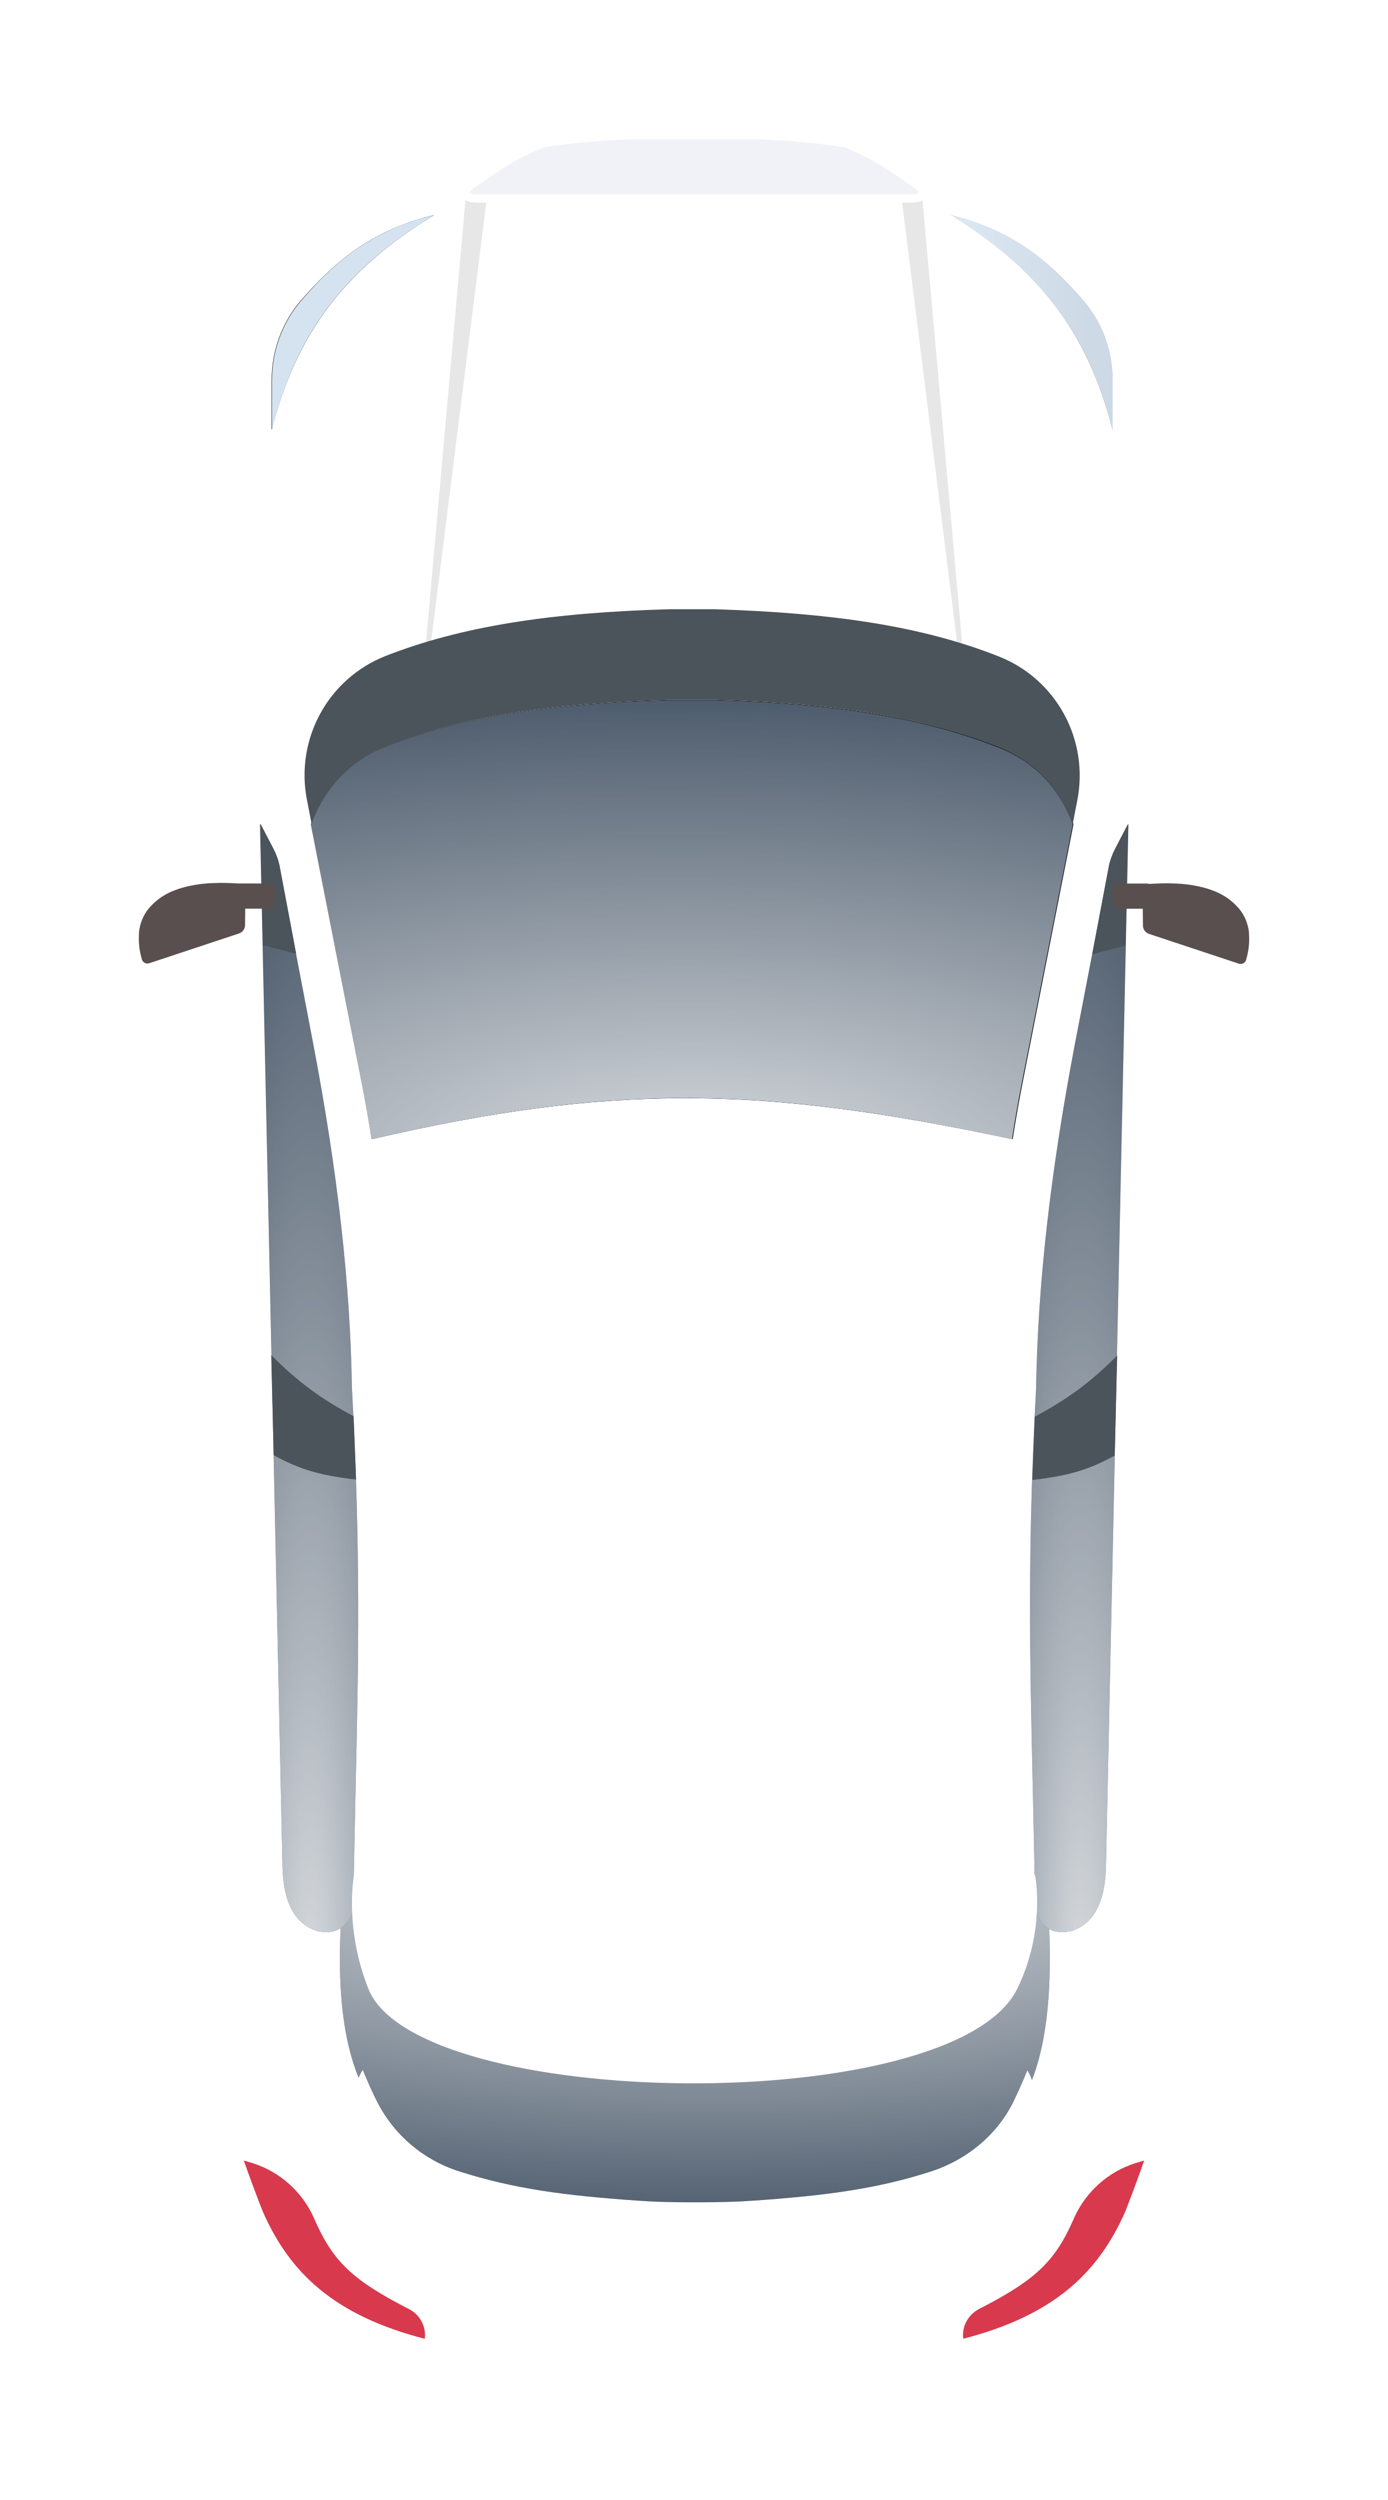 <svg width="20" height="36" viewBox="0 0 20 36" fill="none" xmlns="http://www.w3.org/2000/svg">
<g id="Car" filter="url(#filter0_d_433_2885)">
<path id="color" d="M16.764 6.296L16.692 5.153C16.626 4.122 16.302 3.121 15.721 2.27C14.654 0.715 13.096 0.089 10.801 0L8.985 0C6.696 0.089 5.132 0.715 4.071 2.27C3.49 3.121 3.166 4.122 3.1 5.153L3.028 6.296C2.98 7.035 2.992 7.78 3.07 8.518L3.088 8.685L3.088 27.288C3.136 28.372 3.334 28.938 3.682 29.832C4.323 31.309 5.659 31.97 9.261 31.988H10.537C14.139 31.97 15.475 31.303 16.117 29.832C16.464 28.938 16.656 28.372 16.71 27.288V8.691L16.728 8.524C16.794 7.786 16.806 7.041 16.764 6.296ZM15.415 9.531L14.618 13.582C14.565 13.855 14.517 14.13 14.475 14.404C10.945 13.653 8.817 13.576 5.246 14.404C5.204 14.13 5.156 13.855 5.102 13.582L4.305 9.531C4.131 8.655 4.604 7.78 5.437 7.452C6.54 7.017 7.817 6.827 9.525 6.779H10.184C11.892 6.827 13.174 7.023 14.271 7.458C15.116 7.78 15.589 8.655 15.415 9.531Z" fill="white"/>
<g id="lines">
<path id="Vector" d="M6.707 0.882L6.138 7.256H6.21L7.007 0.918C6.869 0.918 6.767 0.924 6.707 0.882Z" fill="#E7E7E7"/>
<path id="Vector_2" d="M13.293 0.882L13.863 7.256H13.791L12.999 0.918C13.131 0.918 13.233 0.924 13.293 0.882Z" fill="#E7E7E7"/>
</g>
<g id="window">
<path id="Vector_3" d="M15.127 26.198C15.127 26.913 15.049 27.491 14.869 27.956C14.857 27.908 14.833 27.86 14.803 27.812C14.737 27.979 14.665 28.134 14.594 28.283C14.354 28.754 13.928 29.099 13.425 29.266C12.634 29.522 11.891 29.617 10.866 29.689C10.608 29.707 10.357 29.713 10.099 29.713H9.931C9.679 29.713 9.428 29.707 9.182 29.689C8.151 29.617 7.408 29.522 6.611 29.266C6.108 29.105 5.688 28.754 5.443 28.283C5.365 28.134 5.299 27.979 5.227 27.806C5.203 27.842 5.185 27.878 5.167 27.92C4.981 27.461 4.897 26.895 4.897 26.198C4.897 25.894 4.915 25.585 4.945 25.275H15.073C15.115 25.591 15.127 25.894 15.127 26.198Z" fill="#4B545A"/>
<g id="Vector_4">
<path d="M15.127 26.198C15.127 26.913 15.049 27.491 14.869 27.956C14.857 27.908 14.833 27.86 14.803 27.812C14.737 27.979 14.665 28.134 14.594 28.283C14.354 28.754 13.928 29.099 13.425 29.266C12.634 29.522 11.891 29.617 10.866 29.689C10.608 29.707 10.357 29.713 10.099 29.713H9.931C9.679 29.713 9.428 29.707 9.182 29.689C8.151 29.617 7.408 29.522 6.611 29.266C6.108 29.105 5.688 28.754 5.443 28.283C5.365 28.134 5.299 27.979 5.227 27.806C5.203 27.842 5.185 27.878 5.167 27.92C4.981 27.461 4.897 26.895 4.897 26.198C4.897 25.894 4.915 25.585 4.945 25.275H15.073C15.115 25.591 15.127 25.894 15.127 26.198Z" fill="#4388FC" fill-opacity="0.1"/>
<path d="M15.127 26.198C15.127 26.913 15.049 27.491 14.869 27.956C14.857 27.908 14.833 27.86 14.803 27.812C14.737 27.979 14.665 28.134 14.594 28.283C14.354 28.754 13.928 29.099 13.425 29.266C12.634 29.522 11.891 29.617 10.866 29.689C10.608 29.707 10.357 29.713 10.099 29.713H9.931C9.679 29.713 9.428 29.707 9.182 29.689C8.151 29.617 7.408 29.522 6.611 29.266C6.108 29.105 5.688 28.754 5.443 28.283C5.365 28.134 5.299 27.979 5.227 27.806C5.203 27.842 5.185 27.878 5.167 27.92C4.981 27.461 4.897 26.895 4.897 26.198C4.897 25.894 4.915 25.585 4.945 25.275H15.073C15.115 25.591 15.127 25.894 15.127 26.198Z" fill="url(#paint0_radial_433_2885)"/>
</g>
</g>
<g id="window_2">
<path id="Vector_5" d="M5.125 23.72C5.113 24.268 5.101 24.834 5.089 25.459C5.089 25.507 5.077 25.555 5.053 25.596C4.951 25.787 4.807 25.852 4.58 25.811C4.25 25.709 4.082 25.406 4.07 24.869L3.747 9.9C3.747 9.888 3.747 9.876 3.747 9.864C3.753 9.87 3.759 9.882 3.765 9.894L3.938 10.228C3.974 10.299 4.004 10.377 4.022 10.46L4.514 13.033C4.861 14.856 5.047 16.47 5.071 17.983C5.197 20.301 5.167 21.885 5.125 23.72Z" fill="#4B545A"/>
<g id="Vector_6">
<path d="M5.125 23.72C5.113 24.268 5.101 24.834 5.089 25.459C5.089 25.507 5.077 25.555 5.053 25.596C4.951 25.787 4.807 25.852 4.58 25.811C4.25 25.709 4.082 25.406 4.07 24.869L3.747 9.9C3.747 9.888 3.747 9.876 3.747 9.864C3.753 9.87 3.759 9.882 3.765 9.894L3.938 10.228C3.974 10.299 4.004 10.377 4.022 10.46L4.514 13.033C4.861 14.856 5.047 16.47 5.071 17.983C5.197 20.301 5.167 21.885 5.125 23.72Z" fill="#4388FC" fill-opacity="0.1"/>
<path d="M5.125 23.72C5.113 24.268 5.101 24.834 5.089 25.459C5.089 25.507 5.077 25.555 5.053 25.596C4.951 25.787 4.807 25.852 4.58 25.811C4.25 25.709 4.082 25.406 4.07 24.869L3.747 9.9C3.747 9.888 3.747 9.876 3.747 9.864C3.753 9.87 3.759 9.882 3.765 9.894L3.938 10.228C3.974 10.299 4.004 10.377 4.022 10.46L4.514 13.033C4.861 14.856 5.047 16.47 5.071 17.983C5.197 20.301 5.167 21.885 5.125 23.72Z" fill="url(#paint1_radial_433_2885)"/>
</g>
<path id="Vector_7" d="M3.944 18.954C4.334 19.169 4.622 19.246 5.131 19.306L5.095 18.394C4.64 18.15 4.304 17.912 3.908 17.513L3.944 18.954Z" fill="#4B545A"/>
<path id="Vector_8" d="M4.268 11.735L3.788 11.61L3.752 9.9C3.752 9.888 3.752 9.876 3.752 9.864C3.758 9.87 3.764 9.882 3.77 9.894L3.944 10.228C3.98 10.299 4.01 10.377 4.028 10.46L4.268 11.735Z" fill="#4B545A"/>
</g>
<g id="window_3">
<path id="Vector_9" d="M14.881 23.72C14.893 24.268 14.905 24.834 14.917 25.459C14.917 25.507 14.929 25.555 14.953 25.596C15.055 25.787 15.199 25.852 15.426 25.811C15.756 25.709 15.924 25.406 15.936 24.869L16.259 9.9C16.259 9.888 16.259 9.876 16.259 9.864C16.253 9.87 16.247 9.882 16.241 9.894L16.068 10.228C16.032 10.299 16.002 10.377 15.984 10.46L15.486 13.045C15.139 14.868 14.953 16.482 14.929 17.995C14.803 20.301 14.839 21.885 14.881 23.72Z" fill="#4B545A"/>
<g id="Vector_10">
<path d="M14.881 23.72C14.893 24.268 14.905 24.834 14.917 25.459C14.917 25.507 14.929 25.555 14.953 25.596C15.055 25.787 15.199 25.852 15.426 25.811C15.756 25.709 15.924 25.406 15.936 24.869L16.259 9.9C16.259 9.888 16.259 9.876 16.259 9.864C16.253 9.87 16.247 9.882 16.241 9.894L16.068 10.228C16.032 10.299 16.002 10.377 15.984 10.46L15.486 13.045C15.139 14.868 14.953 16.482 14.929 17.995C14.803 20.301 14.839 21.885 14.881 23.72Z" fill="#4388FC" fill-opacity="0.1"/>
<path d="M14.881 23.72C14.893 24.268 14.905 24.834 14.917 25.459C14.917 25.507 14.929 25.555 14.953 25.596C15.055 25.787 15.199 25.852 15.426 25.811C15.756 25.709 15.924 25.406 15.936 24.869L16.259 9.9C16.259 9.888 16.259 9.876 16.259 9.864C16.253 9.87 16.247 9.882 16.241 9.894L16.068 10.228C16.032 10.299 16.002 10.377 15.984 10.46L15.486 13.045C15.139 14.868 14.953 16.482 14.929 17.995C14.803 20.301 14.839 21.885 14.881 23.72Z" fill="url(#paint2_radial_433_2885)"/>
</g>
<path id="Vector_11" d="M16.062 18.96C15.672 19.174 15.384 19.252 14.875 19.312L14.911 18.4C15.366 18.156 15.702 17.918 16.098 17.519L16.062 18.96Z" fill="#4B545A"/>
<path id="Vector_12" d="M15.738 11.741L16.218 11.616L16.253 9.906C16.253 9.894 16.253 9.882 16.253 9.87C16.247 9.876 16.241 9.888 16.235 9.9L16.062 10.233C16.026 10.305 15.996 10.382 15.978 10.466L15.738 11.741Z" fill="#4B545A"/>
</g>
<g id="mirror ">
<path id="Vector_13" d="M3.95 10.722C3.986 10.865 3.98 10.948 3.95 11.085H3.453V10.722H3.95Z" fill="#594F4F"/>
<path id="Vector_14" d="M3.537 10.824L3.531 11.324C3.531 11.377 3.495 11.425 3.441 11.443L2.146 11.872C2.105 11.884 2.057 11.86 2.045 11.818C2.027 11.753 2.009 11.681 2.003 11.592C1.997 11.532 2.003 11.473 2.003 11.425C2.015 11.3 2.063 11.181 2.14 11.086C2.212 11.002 2.302 10.919 2.44 10.853C2.614 10.77 2.848 10.722 3.081 10.716C3.189 10.71 3.327 10.716 3.435 10.722C3.495 10.722 3.537 10.77 3.537 10.824Z" fill="#594F4F"/>
</g>
<g id="mirror _2">
<path id="Vector_15" d="M16.05 10.723C16.014 10.866 16.02 10.949 16.05 11.086H16.547V10.723H16.05Z" fill="#594F4F"/>
<path id="Vector_16" d="M16.463 10.829L16.469 11.33C16.469 11.383 16.505 11.431 16.559 11.449L17.854 11.878C17.895 11.89 17.943 11.866 17.955 11.824C17.973 11.759 17.991 11.687 17.997 11.598C18.003 11.538 17.997 11.479 17.997 11.431C17.985 11.306 17.937 11.187 17.859 11.091C17.788 11.008 17.698 10.925 17.56 10.859C17.386 10.776 17.152 10.728 16.919 10.722C16.811 10.716 16.673 10.722 16.565 10.728C16.505 10.728 16.463 10.77 16.463 10.829Z" fill="#594F4F"/>
</g>
<g id="light">
<path id="Vector_17" d="M6.257 1.096C4.993 1.865 4.28 2.764 3.914 4.194V3.479C3.914 3.056 4.058 2.651 4.334 2.329C4.873 1.71 5.401 1.305 6.257 1.096Z" fill="url(#paint3_linear_433_2885)"/>
<path id="Vector_18" d="M6.257 1.096C4.993 1.865 4.28 2.764 3.914 4.194V3.479C3.914 3.056 4.058 2.651 4.334 2.329C4.873 1.71 5.401 1.305 6.257 1.096Z" fill="url(#paint4_linear_433_2885)"/>
<path id="Vector_19" d="M3.92 4.188V3.479C3.92 3.056 4.064 2.651 4.34 2.329C4.873 1.71 5.401 1.305 6.258 1.096C4.993 1.865 4.28 2.758 3.92 4.188Z" fill="#D5E3F0"/>
</g>
<g id="light_2">
<path id="Vector_20" d="M13.688 1.096C14.953 1.865 15.666 2.764 16.032 4.194V3.479C16.032 3.056 15.888 2.651 15.612 2.329C15.079 1.71 14.545 1.305 13.688 1.096Z" fill="url(#paint5_linear_433_2885)"/>
<path id="Vector_21" d="M16.032 4.188V3.479C16.032 3.056 15.888 2.651 15.612 2.329C15.079 1.704 14.545 1.299 13.688 1.09C14.953 1.865 15.666 2.758 16.032 4.188Z" fill="#D5E3F0" fill-opacity="0.85"/>
</g>
<g id="light_3">
<path id="Vector_22" d="M6.12 31.679C4.831 31.345 4.178 30.744 3.783 29.838C3.681 29.576 3.591 29.338 3.513 29.111L3.633 29.147C4.034 29.272 4.358 29.564 4.526 29.945C4.795 30.565 5.077 30.833 5.892 31.25C6.054 31.333 6.144 31.506 6.12 31.679Z" fill="#D8394C"/>
</g>
<g id="light_4">
<path id="Vector_23" d="M13.88 31.678C15.169 31.345 15.822 30.743 16.218 29.838C16.319 29.576 16.409 29.337 16.487 29.111L16.367 29.147C15.966 29.272 15.642 29.564 15.474 29.945C15.205 30.564 14.923 30.832 14.108 31.249C13.946 31.333 13.856 31.506 13.88 31.678Z" fill="#D8394C"/>
</g>
<path id="Vector_24" d="M10.297 8.232C12.046 8.28 13.293 8.488 14.33 8.899C14.779 9.078 15.127 9.435 15.295 9.882L14.569 13.552C14.527 13.772 14.486 13.998 14.45 14.219C12.562 13.825 11.184 13.659 9.871 13.659C8.541 13.659 7.174 13.831 5.478 14.219C5.442 13.998 5.407 13.772 5.359 13.552L4.639 9.882C4.807 9.435 5.155 9.078 5.604 8.899C6.647 8.488 7.888 8.286 9.637 8.232H10.297ZM10.297 8.077H9.637C7.929 8.125 6.647 8.321 5.55 8.75C5.035 8.953 4.651 9.37 4.484 9.864L5.215 13.581C5.269 13.855 5.317 14.129 5.359 14.403C7.102 13.998 8.499 13.814 9.883 13.814C11.339 13.814 12.778 14.022 14.593 14.403C14.635 14.129 14.683 13.855 14.737 13.581L15.468 9.87C15.295 9.376 14.917 8.959 14.402 8.756C13.287 8.321 12.005 8.125 10.297 8.077Z" fill="#1D1F24"/>
<path id="Vector_25" d="M15.457 9.871L14.725 13.582C14.671 13.856 14.623 14.13 14.582 14.404C11.052 13.653 8.924 13.576 5.353 14.404C5.311 14.13 5.263 13.856 5.209 13.582L4.478 9.871C4.652 9.376 5.029 8.959 5.544 8.757C6.647 8.322 7.924 8.131 9.632 8.084H10.291C11.999 8.131 13.281 8.328 14.378 8.763C14.905 8.959 15.283 9.376 15.457 9.871Z" fill="#4B545A"/>
<g id="Vector_26">
<path d="M15.457 9.871L14.725 13.582C14.671 13.856 14.623 14.13 14.582 14.404C11.052 13.653 8.924 13.576 5.353 14.404C5.311 14.13 5.263 13.856 5.209 13.582L4.478 9.871C4.652 9.376 5.029 8.959 5.544 8.757C6.647 8.322 7.924 8.131 9.632 8.084H10.291C11.999 8.131 13.281 8.328 14.378 8.763C14.905 8.959 15.283 9.376 15.457 9.871Z" fill="#4388FC" fill-opacity="0.1"/>
<path d="M15.457 9.871L14.725 13.582C14.671 13.856 14.623 14.13 14.582 14.404C11.052 13.653 8.924 13.576 5.353 14.404C5.311 14.13 5.263 13.856 5.209 13.582L4.478 9.871C4.652 9.376 5.029 8.959 5.544 8.757C6.647 8.322 7.924 8.131 9.632 8.084H10.291C11.999 8.131 13.281 8.328 14.378 8.763C14.905 8.959 15.283 9.376 15.457 9.871Z" fill="url(#paint6_radial_433_2885)"/>
</g>
<path id="Vector_27" d="M15.522 9.531C15.696 8.655 15.223 7.78 14.39 7.452C13.287 7.017 12.011 6.827 10.303 6.773H9.643C7.935 6.821 6.653 7.017 5.556 7.446C4.723 7.774 4.25 8.649 4.424 9.525L4.49 9.865C4.663 9.37 5.041 8.953 5.556 8.751C6.659 8.316 7.935 8.125 9.643 8.077H10.303C12.011 8.125 13.293 8.322 14.39 8.757C14.905 8.959 15.289 9.376 15.456 9.87L15.522 9.531Z" fill="#4B545A"/>
<path id="Vector_28" d="M13.239 0.78C13.239 0.786 13.215 0.798 13.149 0.798L6.857 0.798C6.791 0.798 6.767 0.78 6.767 0.78C6.767 0.774 6.779 0.739 6.851 0.691L6.905 0.655C7.222 0.435 7.456 0.274 7.846 0.119C8.235 0.059 8.649 0.024 9.092 0.006L10.908 0.006C11.351 0.024 11.765 0.059 12.154 0.119C12.154 0.119 12.154 0.119 12.16 0.119C12.55 0.274 12.784 0.435 13.101 0.655L13.155 0.691C13.227 0.739 13.239 0.774 13.239 0.78Z" fill="#EFEEF7" fill-opacity="0.85"/>
<path id="Rectangle" d="M5.101 25H14.914C14.914 25 15.074 25.785 14.659 26.636C13.745 28.505 6.007 28.404 5.307 26.636C4.956 25.751 5.101 25 5.101 25Z" fill="white"/>
</g>
<defs>
<filter id="filter0_d_433_2885" x="0" y="0" width="20" height="36" filterUnits="userSpaceOnUse" color-interpolation-filters="sRGB">
<feFlood flood-opacity="0" result="BackgroundImageFix"/>
<feColorMatrix in="SourceAlpha" type="matrix" values="0 0 0 0 0 0 0 0 0 0 0 0 0 0 0 0 0 0 127 0" result="hardAlpha"/>
<feOffset dy="2"/>
<feGaussianBlur stdDeviation="1"/>
<feColorMatrix type="matrix" values="0 0 0 0 0 0 0 0 0 0 0 0 0 0 0 0 0 0 0.3 0"/>
<feBlend mode="normal" in2="BackgroundImageFix" result="effect1_dropShadow_433_2885"/>
<feBlend mode="normal" in="SourceGraphic" in2="effect1_dropShadow_433_2885" result="shape"/>
</filter>
<radialGradient id="paint0_radial_433_2885" cx="0" cy="0" r="1" gradientUnits="userSpaceOnUse" gradientTransform="translate(10.273 24.959) rotate(90) scale(5.093 16.93)">
<stop stop-color="white" stop-opacity="0.8"/>
<stop offset="1" stop-color="white" stop-opacity="0.01"/>
</radialGradient>
<radialGradient id="paint1_radial_433_2885" cx="0" cy="0" r="1" gradientUnits="userSpaceOnUse" gradientTransform="translate(4.464 27.071) rotate(90.034) scale(17.443 2.23)">
<stop stop-color="white" stop-opacity="0.8"/>
<stop offset="1" stop-color="white" stop-opacity="0.01"/>
</radialGradient>
<radialGradient id="paint2_radial_433_2885" cx="0" cy="0" r="1" gradientUnits="userSpaceOnUse" gradientTransform="translate(15.561 27.071) rotate(90.034) scale(17.443 2.235)">
<stop stop-color="white" stop-opacity="0.8"/>
<stop offset="1" stop-color="white" stop-opacity="0.01"/>
</radialGradient>
<linearGradient id="paint3_linear_433_2885" x1="3.918" y1="2.642" x2="6.26" y2="2.642" gradientUnits="userSpaceOnUse">
<stop offset="0.155" stop-color="#A1A1A1"/>
<stop offset="0.92" stop-color="white"/>
</linearGradient>
<linearGradient id="paint4_linear_433_2885" x1="3.918" y1="2.642" x2="6.26" y2="2.642" gradientUnits="userSpaceOnUse">
<stop stop-color="#333333"/>
<stop offset="0.188"/>
<stop offset="0.385" stop-color="#333333"/>
<stop offset="0.598"/>
<stop offset="0.803" stop-color="#333333"/>
<stop offset="1"/>
</linearGradient>
<linearGradient id="paint5_linear_433_2885" x1="16.032" y1="2.642" x2="13.69" y2="2.642" gradientUnits="userSpaceOnUse">
<stop offset="0.155" stop-color="#A1A1A1"/>
<stop offset="0.92" stop-color="white"/>
</linearGradient>
<radialGradient id="paint6_radial_433_2885" cx="0" cy="0" r="1" gradientUnits="userSpaceOnUse" gradientTransform="translate(10.046 14.898) rotate(90.658) scale(6.908 17.308)">
<stop stop-color="white" stop-opacity="0.8"/>
<stop offset="1" stop-color="white" stop-opacity="0.01"/>
</radialGradient>
</defs>
</svg>

